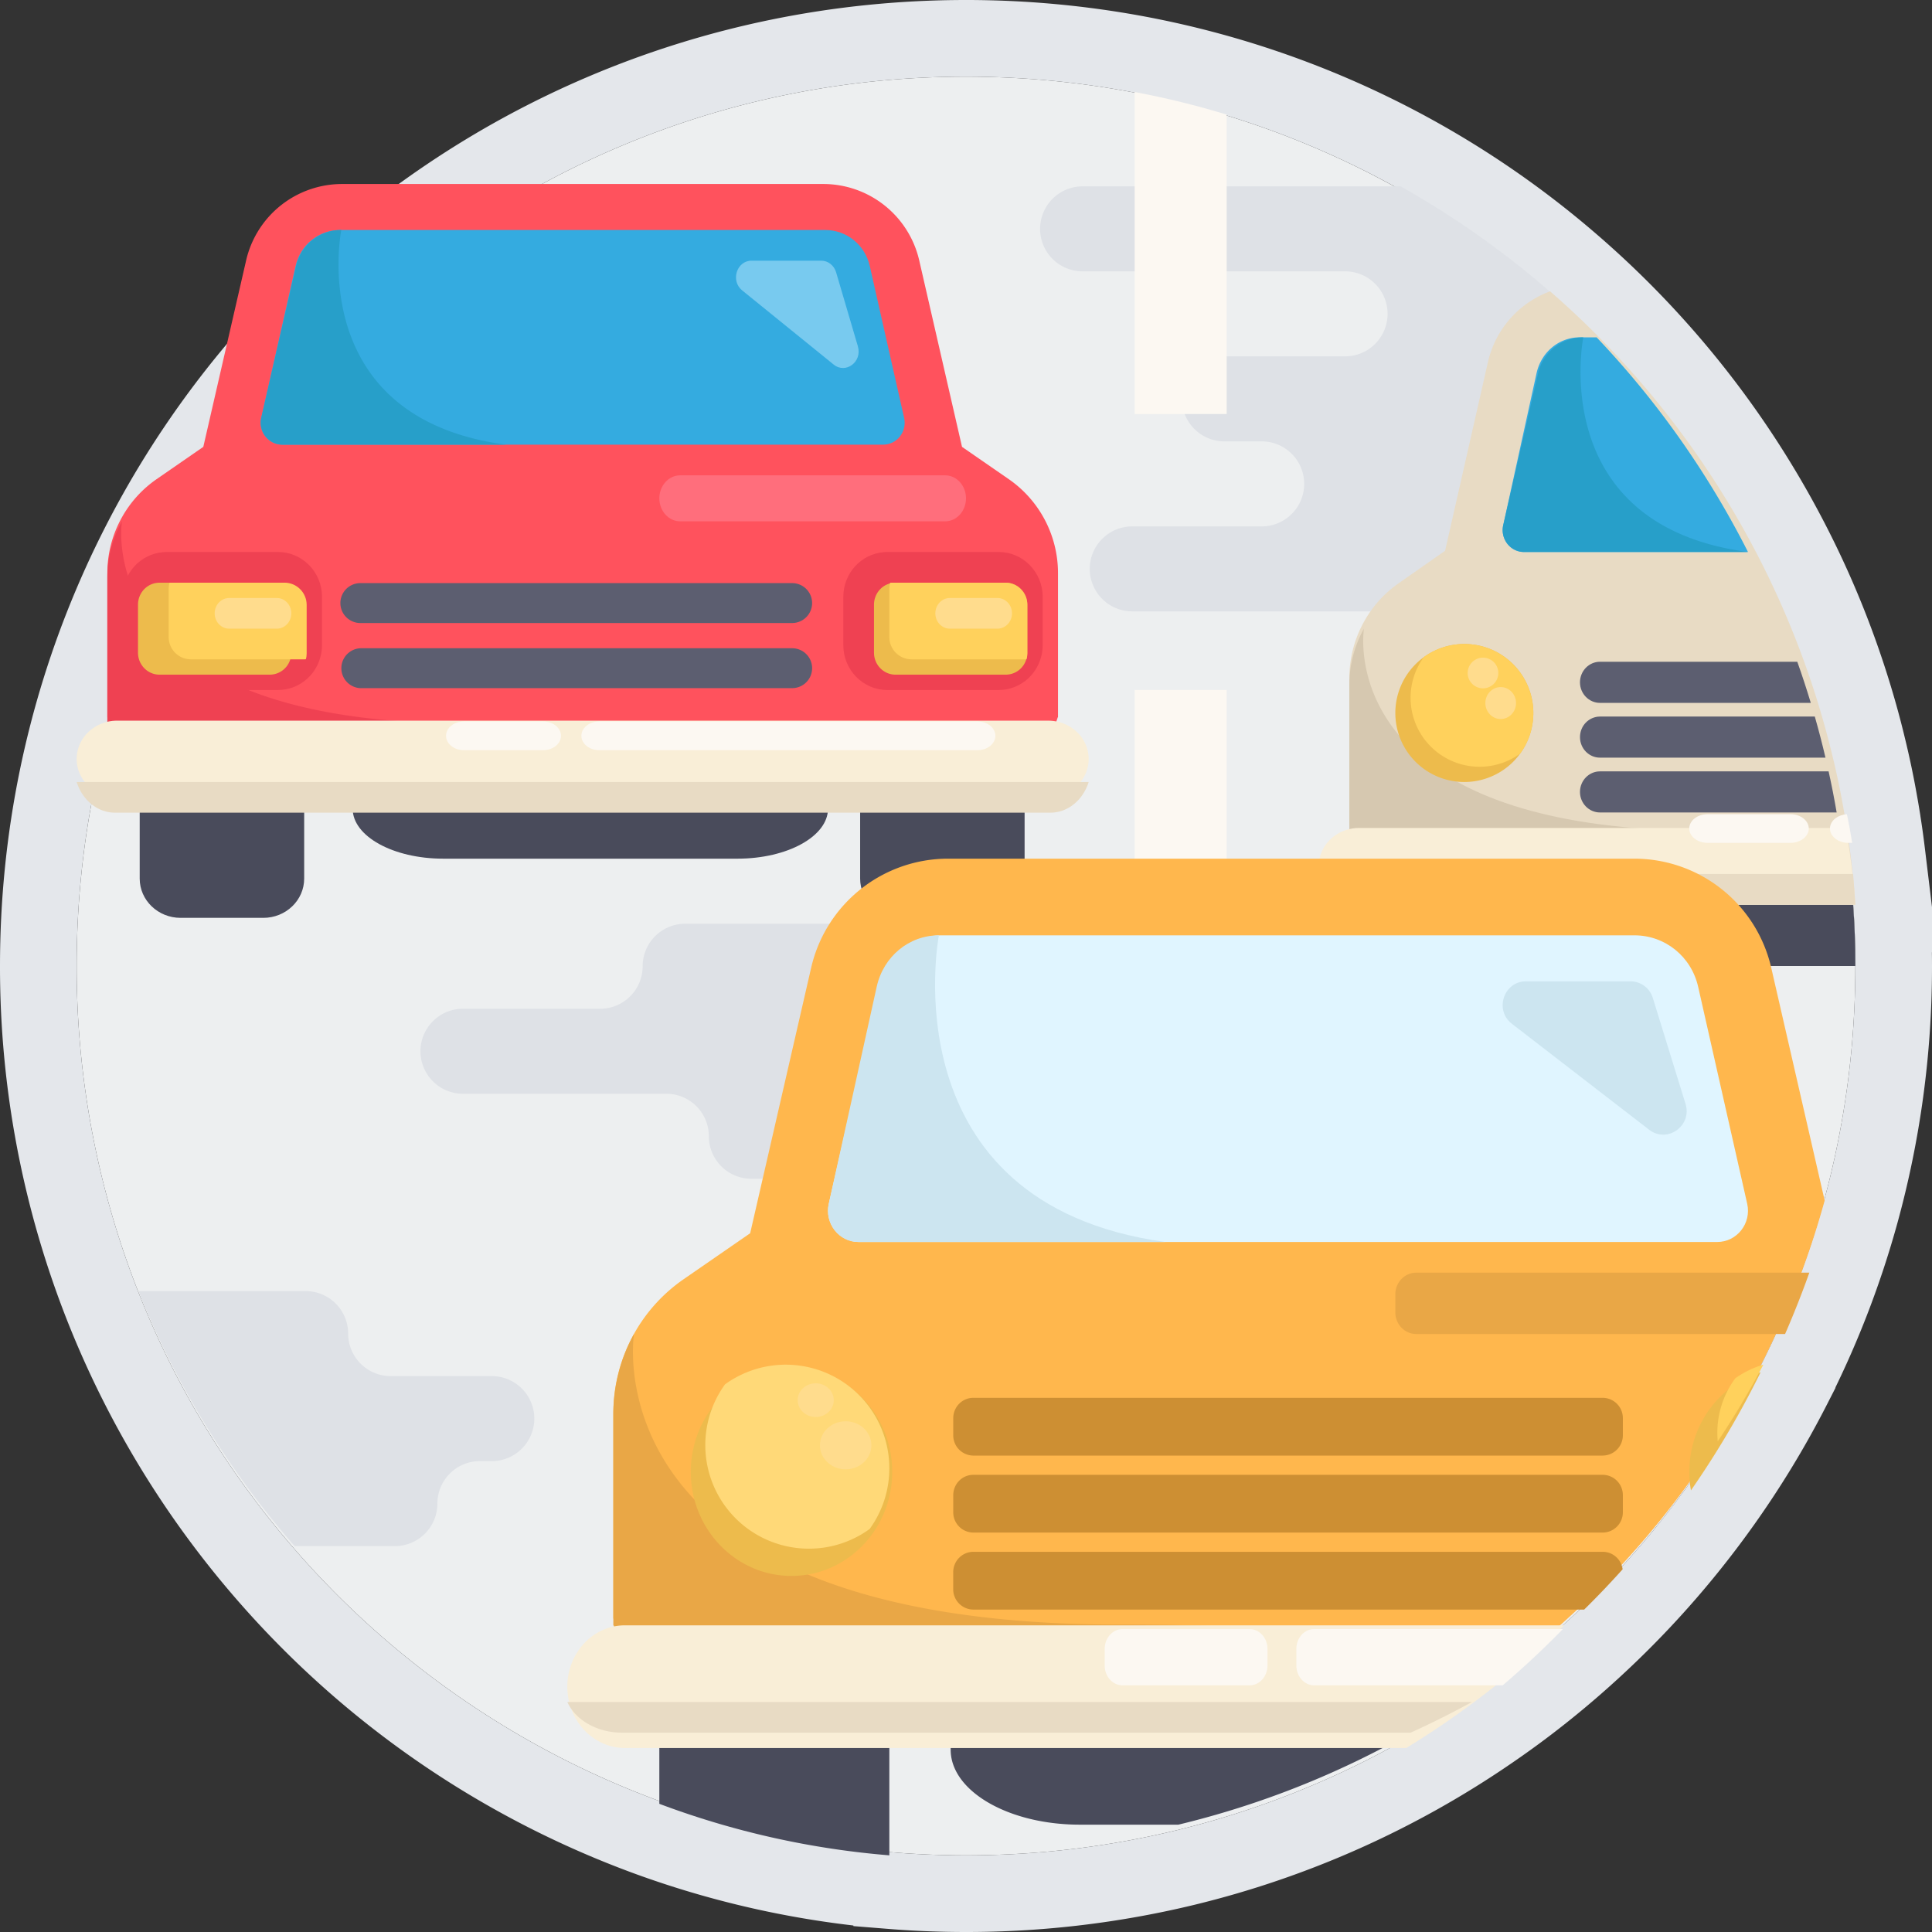 <svg xmlns="http://www.w3.org/2000/svg" xmlns:xlink="http://www.w3.org/1999/xlink" width="126" height="126" viewBox="0 0 126 126">
    <rect x="0" y="0" width="126" height="126" fill="#333333" stroke="none"/>
    <defs>
        <path id="a" d="M116 58v.125a58.056 58.056 0 0 1-2.071 15.291 57.638 57.638 0 0 1-4.226 10.895v.002a57.87 57.87 0 0 1-4.557 7.476 57.996 57.996 0 0 1-8.023 9.027 56.48 56.48 0 0 1-6.35 5.04 57.627 57.627 0 0 1-19.062 8.513A58.167 58.167 0 0 1 58.002 116c-1.566 0-3.116-.062-4.648-.185a57.555 57.555 0 0 1-15.15-3.283 58.093 58.093 0 0 1-23.914-16.408 57.982 57.982 0 0 1-10.18-16.64A57.843 57.843 0 0 1 0 58C0 25.967 25.967 0 58 0c3.639 0 7.199.336 10.653.975 2.093.391 4.147.89 6.155 1.499a57.552 57.552 0 0 1 11.564 4.929 58.25 58.25 0 0 1 24.53 26.792 56.708 56.708 0 0 1 1.635 4.022 57.252 57.252 0 0 1 1.14 3.482 53.604 53.604 0 0 1 .9 3.482c.197.864.372 1.733.526 2.612.05.27.095.54.14.812v.007c.127.769.236 1.548.33 2.33a51.663 51.663 0 0 1 .283 2.958A57.39 57.39 0 0 1 116 58z"/>
    </defs>
    <g fill="none" fill-rule="nonzero">
        <g transform="translate(5 5)">
            <use fill="#EDEFF0" fill-rule="evenodd" xlink:href="#a"/>
            <path stroke="#E4E7EB" stroke-width="5" d="M112.203 84.904v.01l-.274.536a60.357 60.357 0 0 1-4.752 7.796 60.496 60.496 0 0 1-8.365 9.413 60.463 60.463 0 0 1-4.146 3.469 58.896 58.896 0 0 1-2.476 1.788 60.126 60.126 0 0 1-19.89 8.883A60.666 60.666 0 0 1 58 118.5c-1.631 0-3.249-.064-4.844-.192a60.052 60.052 0 0 1-15.807-3.426 60.59 60.59 0 0 1-24.943-17.114A60.48 60.48 0 0 1 1.788 80.41 60.34 60.34 0 0 1-2.5 58C-2.5 24.587 24.587-2.5 58-2.5c3.75 0 7.463.343 11.112 1.018a60.265 60.265 0 0 1 28.285 13.567 60.75 60.75 0 0 1 15.785 21.08 59.155 59.155 0 0 1 1.703 4.193 59.795 59.795 0 0 1 1.191 3.636c.264.899.507 1.81.726 2.725a55.304 55.304 0 0 1 .76 3.622c.046.251.087.49.147.857l.033.202v.008c.116.715.22 1.456.313 2.225a54.261 54.261 0 0 1 .294 3.089c.101 1.405.151 2.832.151 4.278v.131a60.551 60.551 0 0 1-2.16 15.946 60.118 60.118 0 0 1-4.137 10.826z"/>
        </g>
        <g fill="#DEE1E6">
            <path d="M115.887 38.932c-.507.578-1.25.94-2.08.94H73.846A2.773 2.773 0 0 1 71.07 37.1a2.774 2.774 0 0 1 2.776-2.77h8.435c.765 0 1.46-.31 1.962-.812a2.772 2.772 0 0 0-1.961-4.733h-2.355a2.773 2.773 0 1 1 0-5.544h7.793c.765 0 1.46-.31 1.961-.812a2.772 2.772 0 0 0-1.961-4.733H70.607a2.767 2.767 0 0 1-2.774-2.773 2.772 2.772 0 0 1 2.774-2.77h20.736a58.26 58.26 0 0 1 22.915 23.455 56.253 56.253 0 0 1 1.63 3.324zM34.847 92.517a2.776 2.776 0 0 1-2.776 2.773h-.77a2.773 2.773 0 0 0-2.776 2.771 2.774 2.774 0 0 1-2.774 2.773h-6.533A57.946 57.946 0 0 1 9.032 84.202h10.899a2.772 2.772 0 0 1 2.774 2.77 2.776 2.776 0 0 0 2.776 2.774h6.59a2.773 2.773 0 0 1 2.776 2.77zM59.331 68.56a2.773 2.773 0 0 1 2.775-2.772h8.942a2.773 2.773 0 0 0 2.775-2.772 2.773 2.773 0 0 0-2.775-2.772h-26.36a2.773 2.773 0 0 0-2.776 2.772 2.773 2.773 0 0 1-2.774 2.772h-8.942a2.773 2.773 0 0 0-2.775 2.772 2.773 2.773 0 0 0 2.775 2.772h13.258a2.773 2.773 0 0 1 2.775 2.772 2.773 2.773 0 0 0 2.775 2.772h26.36a2.773 2.773 0 0 0 2.775-2.772 2.773 2.773 0 0 0-2.774-2.772H62.106a2.773 2.773 0 0 1-2.775-2.772z"/>
        </g>
        <path fill="#FCF8F2" d="M74 45h6v23h-6z"/>
        <g fill="#494B5B">
            <path d="M17.174 59.86h-5.398c-1.472 0-2.665-1.147-2.665-2.562v-6.193h10.727v6.193c0 1.415-1.193 2.562-2.664 2.562zM64.16 59.86H58.76c-1.471 0-2.664-1.147-2.664-2.562v-6.193h10.726v6.193c0 1.415-1.192 2.562-2.664 2.562z"/>
        </g>
        <path fill="#FF525D" d="M69 37.378v9.404c-.005-.003-.01-.003-.016-.004A32.188 32.188 0 0 1 66.754 52H9.246a32.292 32.292 0 0 1-2.229-5.222c-.005.001-.01.001-.016.004v-9.404c0-1.28.329-2.517.931-3.604a7.45 7.45 0 0 1 2.284-2.527l3.043-2.104 2.792-12.158A6.424 6.424 0 0 1 22.312 12h31.375a6.425 6.425 0 0 1 6.263 4.985l2.79 12.158 3.045 2.104A7.455 7.455 0 0 1 69 37.377z"/>
        <path fill="#34ABE0" d="M57.592 29H18.41c-.906 0-1.576-.853-1.374-1.748l2.24-9.901C19.588 15.967 20.783 15 22.183 15h31.634c1.4 0 2.594.967 2.908 2.35l2.239 9.902c.202.895-.467 1.748-1.372 1.748z"/>
        <path fill="#494B5B" d="M54 52v.741c0 1.8-2.642 3.259-5.902 3.259H28.902C25.642 56 23 54.54 23 52.741V52h31z"/>
        <path fill="#EF4152" d="M8.072 50a32.119 32.119 0 0 1-1.056-2.781c-.005 0-.01 0-.016.004v-9.56c0-1.3.336-2.558.953-3.663 0 0-2.168 13.186 22.46 13.186 15.82 0-5.248 1.64-22.34 2.814z"/>
        <g fill="#5C5E70">
            <path d="M51.658 44.88H23.503a1.303 1.303 0 0 1 0-2.603H51.66c.72 0 1.304.582 1.304 1.3 0 .72-.584 1.302-1.305 1.302zM51.658 40.632H23.503c-.72 0-1.304-.582-1.304-1.301s.584-1.302 1.304-1.302H51.66c.72 0 1.304.583 1.304 1.302 0 .719-.584 1.301-1.305 1.301z"/>
        </g>
        <path fill="#F9EED7" d="M71 49.5c0 .295-.055.58-.156.843a2.49 2.49 0 0 1-.618.925 2.71 2.71 0 0 1-1.868.732H7.644c-1.146 0-2.123-.691-2.488-1.657A2.343 2.343 0 0 1 5 49.5c0-.69.295-1.315.774-1.768A2.713 2.713 0 0 1 7.644 47h60.714C69.818 47 71 48.12 71 49.5z"/>
        <path fill="#78CAEF" d="M55.95 22.593c.296 1.004-.796 1.819-1.582 1.181l-2.912-2.36-3.054-2.475c-.773-.626-.357-1.939.614-1.939h4.544c.443 0 .835.307.968.757l1.423 4.836z"/>
        <path fill="#FF6E7C" d="M61.64 34H44.36c-.75 0-1.36-.672-1.36-1.5s.61-1.5 1.36-1.5h17.28c.75 0 1.36.672 1.36 1.5s-.61 1.5-1.36 1.5z"/>
        <path fill="#E8DBC4" d="M71 51a3.104 3.104 0 0 1-.62 1.117c-.481.546-1.144.883-1.878.883H7.5C6.348 53 5.367 52.166 5 51h66z"/>
        <g fill="#FCF8F2">
            <path d="M63.757 48.924H39.076c-.64 0-1.159-.42-1.159-.937 0-.517.519-.936 1.159-.936h24.68c.64 0 1.16.419 1.16.936 0 .517-.52.937-1.16.937zM35.428 48.924H30.25c-.64 0-1.159-.42-1.159-.937 0-.517.52-.936 1.16-.936h5.176c.64 0 1.159.419 1.159.936 0 .517-.519.937-1.16.937z"/>
        </g>
        <path fill="#279FC9" d="M33 29H18.43a1.429 1.429 0 0 1-1.393-1.748l2.272-9.901A3.012 3.012 0 0 1 22.259 15S19.802 27.247 33 29z"/>
        <path fill="#EF4152" d="M57.865 45C56.285 45 55 43.69 55 42.08v-3.16c0-1.527 1.155-2.793 2.64-2.909.1-.011.18-.011.225-.011h7.27C66.715 36 68 37.31 68 38.92v3.16c0 .27-.036.534-.108.783-.341 1.26-1.47 2.137-2.757 2.137h-7.27z"/>
        <path fill="#EDBB4C" d="M67 39.435v3.13c0 .131-.017.258-.052.377A1.404 1.404 0 0 1 65.595 44h-7.19C57.629 44 57 43.358 57 42.565v-3.13c0-.764.583-1.389 1.321-1.43.027-.005.055-.005.084-.005h7.19c.777 0 1.405.642 1.405 1.435z"/>
        <path fill="#FFD15C" d="M67 39.45v3.164c0 .133-.017.26-.054.381-.027.005-.056.005-.083.005h-7.415c-.8 0-1.448-.65-1.448-1.45v-3.164c0-.133.017-.26.054-.381.027-.005.056-.005.086-.005h7.412c.8 0 1.448.65 1.448 1.45z"/>
        <path fill="#FFDC8D" d="M65.052 41h-3.104c-.523 0-.948-.448-.948-1s.425-1 .948-1h3.104c.523 0 .948.448.948 1s-.425 1-.948 1z"/>
        <path fill="#EF4152" d="M10.865 45C9.285 45 8 43.69 8 42.08v-3.16c0-1.527 1.155-2.793 2.64-2.909.1-.011.18-.011.225-.011h7.27C19.715 36 21 37.31 21 38.92v3.16c0 .27-.036.534-.108.783-.341 1.26-1.47 2.137-2.757 2.137h-7.27z"/>
        <path fill="#EDBB4C" d="M19 39.435v3.13c0 .131-.017.258-.052.377A1.404 1.404 0 0 1 17.595 44h-7.19C9.629 44 9 43.358 9 42.565v-3.13c0-.764.583-1.389 1.321-1.43.027-.005.055-.005.084-.005h7.19c.777 0 1.405.642 1.405 1.435z"/>
        <path fill="#FFD15C" d="M20 39.45v3.164c0 .133-.017.26-.054.381-.027.005-.056.005-.083.005h-7.415c-.8 0-1.448-.65-1.448-1.45v-3.164c0-.133.017-.26.054-.381.027-.005.056-.005.086-.005h7.412c.8 0 1.448.65 1.448 1.45z"/>
        <path fill="#FFDC8D" d="M18.052 41h-3.104c-.523 0-.948-.448-.948-1s.425-1 .948-1h3.104c.523 0 .948.448.948 1s-.425 1-.948 1z"/>
        <path fill="#494B5B" d="M98.268 66h-5.536C91.223 66 90 64.821 90 63.367V57h11v6.367C101 64.82 99.777 66 98.268 66z"/>
        <path fill="#E8DBC4" d="M120.855 57.242c.056.584.105 1.17.145 1.758H90.24a32.077 32.077 0 0 1-.86-1.758 31.87 31.87 0 0 1-1.335-3.435c-.012-.026-.02-.054-.029-.08L88 53.73v-9.496c0-1.292.328-2.54.93-3.639a7.503 7.503 0 0 1 2.28-2.552l3.035-2.123 2.787-12.276A6.447 6.447 0 0 1 101.093 19a58.24 58.24 0 0 1 18.438 30.39 53.75 53.75 0 0 1 .723 3.49c.05.27.094.54.138.813v.007c.127.771.235 1.552.329 2.335.05.4.094.804.134 1.207z"/>
        <path fill="#34ABE0" d="M104.127 22A58.99 58.99 0 0 1 114 36H99.368c-.878 0-1.529-.854-1.333-1.748l2.173-9.903c.303-1.382 1.462-2.349 2.82-2.349h1.1z"/>
        <path fill="#494B5B" d="M121 62.881V63h-12.01c-3.307 0-5.99-1.459-5.99-3.258V59h17.853c.099 1.282.147 2.577.147 3.881z"/>
        <path fill="#D6C8B0" d="M89.072 57a32.12 32.12 0 0 1-1.056-2.782c-.005.002-.01.002-.016.005v-9.56c0-1.3.336-2.558.953-3.663 0 0-2.168 13.186 22.46 13.186 15.82 0-5.248 1.64-22.34 2.814z"/>
        <path fill="#EDBB4C" d="M100 46.5a4.497 4.497 0 0 1-4.5 4.5 4.5 4.5 0 1 1 4.5-4.5z"/>
        <path fill="#FFD15C" d="M100 46.503c0 .985-.318 1.9-.856 2.641a4.501 4.501 0 0 1-6.288-6.288A4.503 4.503 0 0 1 100 46.503z"/>
        <g fill="#FFDC8D" transform="translate(96 43)">
            <ellipse cx="1.871" cy="2.851" rx="1" ry="1.042"/>
            <ellipse cx=".717" cy=".891" rx="1" ry="1"/>
        </g>
        <g fill="#5C5E70">
            <path d="M118.096 45.84h-13.749c-.72 0-1.305-.6-1.305-1.34 0-.37.147-.706.382-.949.237-.243.563-.393.923-.393h12.868c.315.884.606 1.779.881 2.682zM119.053 49.412h-14.705c-.72 0-1.305-.597-1.305-1.339 0-.371.146-.707.38-.947.238-.243.565-.394.925-.394h14.009c.253.885.485 1.779.696 2.68zM119.782 52.987h-15.435c-.72 0-1.305-.6-1.305-1.339 0-.37.147-.705.382-.948.237-.243.563-.393.923-.393h14.91c.196.887.371 1.778.525 2.68z"/>
        </g>
        <path fill="#F9EED7" d="M120.854 57.344c.056.55.106 1.102.146 1.656H88.64c-1.145 0-2.119-.69-2.484-1.656A2.392 2.392 0 0 1 86 56.5c0-.69.295-1.314.774-1.768a2.644 2.644 0 0 1 1.096-.626c.243-.069.503-.107.77-.107h31.749v.007c.127.726.236 1.461.33 2.199.05.378.095.758.135 1.138z"/>
        <path fill="#E8DBC4" d="M120.853 57c.057.664.107 1.33.147 2H88.495c-1.15 0-2.128-.834-2.495-2h34.853z"/>
        <g fill="#FCF8F2">
            <path d="M120.794 54.97h-.242c-.665 0-1.206-.419-1.206-.936 0-.258.135-.494.352-.663.198-.152.46-.25.754-.27.132.618.244 1.243.342 1.87zM116.758 54.97h-5.385c-.666 0-1.205-.419-1.205-.936 0-.517.54-.937 1.205-.937h5.385c.665 0 1.205.42 1.205.937 0 .517-.54.937-1.205.937z"/>
        </g>
        <path fill="#279FC9" d="M114 36H99.43a1.429 1.429 0 0 1-1.393-1.748l2.272-9.901a3.012 3.012 0 0 1 2.95-2.351S100.802 34.246 114 36z"/>
        <path fill="#494B5B" d="M58 111v10a55.4 55.4 0 0 1-15-3.36V111h15z"/>
        <path fill="#FFB74D" d="M119 78.294a57.206 57.206 0 0 1-4.204 10.822v.003a57.466 57.466 0 0 1-4.534 7.426 57.629 57.629 0 0 1-7.982 8.967 56.192 56.192 0 0 1-6.317 5.007A56.545 56.545 0 0 1 92.01 113H43.201a48.495 48.495 0 0 1-1.234-2.481 53.316 53.316 0 0 1-.78-1.797 33.978 33.978 0 0 1-.285-.708c-.01-.02-.016-.044-.026-.068-.092-.233-.179-.468-.266-.703-.026-.068-.052-.134-.075-.202l-.224-.63c-.087-.245-.17-.49-.25-.737-.011-.037-.026-.077-.037-.115-.01.002-.017.002-.024.005v-13.4c0-1.825.469-3.589 1.328-5.136a10.605 10.605 0 0 1 3.255-3.6l4.341-2.999 3.98-17.325A9.16 9.16 0 0 1 61.837 56h44.744a9.162 9.162 0 0 1 8.932 7.104L119 78.294z"/>
        <path fill="#E0F5FF" d="M111.988 81H56.014c-1.294 0-2.252-1.218-1.962-2.497l3.2-14.145C57.697 62.382 59.404 61 61.404 61h45.19c2 0 3.708 1.382 4.156 3.358l3.197 14.145c.29 1.279-.667 2.497-1.96 2.497z"/>
        <path fill="#494B5B" d="M92 113a58.072 58.072 0 0 1-15.149 6h-6.426c-4.653 0-8.425-2.189-8.425-4.89V113h30z"/>
        <path fill="#E9A746" d="M41.516 110a46.758 46.758 0 0 1-1.493-3.998c-.007.002-.015.002-.023.006V92.266c0-1.87.475-3.678 1.347-5.266 0 0-3.065 18.955 31.754 18.955 22.366 0-7.42 2.358-31.585 4.045z"/>
        <g fill="#EDBB4C">
            <path d="M114.729 89.528c.03-.012.061-.021.092-.031v.002a60.11 60.11 0 0 1-4.542 7.7 6.825 6.825 0 0 1-.106-1.21c0-2.257 1.066-4.259 2.708-5.493.06-.046.123-.09.184-.134a6.636 6.636 0 0 1 1.065-.602c.134-.061.27-.117.413-.166a2.59 2.59 0 0 1 .186-.066zM58.187 95.99a6.913 6.913 0 0 1-1.248 3.981c-1.195 1.7-3.134 2.806-5.32 2.806-3.628 0-6.567-3.04-6.567-6.788 0-2.26 1.07-4.262 2.713-5.497a6.399 6.399 0 0 1 3.853-1.29c3.628 0 6.57 3.04 6.57 6.787z"/>
        </g>
        <path fill="#FFD978" d="M58 95.754c0 1.48-.477 2.85-1.284 3.962A6.724 6.724 0 0 1 52.754 101a6.752 6.752 0 0 1-5.47-10.716A6.755 6.755 0 0 1 58 95.754z"/>
        <g fill="#FFDC8D" transform="translate(52 90)">
            <ellipse cx="3.152" cy="4.259" rx="1.678" ry="1.566"/>
            <ellipse cx="1.199" cy="1.315" rx="1.177" ry="1.099"/>
        </g>
        <path fill="#FFD15C" d="M114.913 89.026A.655.655 0 0 1 115 89a52.838 52.838 0 0 1-2.973 5 5.952 5.952 0 0 1 1.146-4.111c.001-.002.004-.002.004-.005a6.322 6.322 0 0 1 1.172-.652c.127-.054.256-.104.389-.148.057-.021.115-.04.175-.058z"/>
        <g fill="#CD8F33">
            <path d="M104.53 94.929H63.476a1.32 1.32 0 0 1-1.308-1.33v-1.106c0-.735.586-1.33 1.308-1.33h41.054a1.32 1.32 0 0 1 1.308 1.33v1.105a1.32 1.32 0 0 1-1.308 1.33zM104.53 99.95H63.476a1.32 1.32 0 0 1-1.308-1.33v-1.106c0-.735.586-1.33 1.308-1.33h41.054a1.32 1.32 0 0 1 1.308 1.33v1.106a1.32 1.32 0 0 1-1.308 1.33zM105.824 102.344a58.081 58.081 0 0 1-2.508 2.628h-39.84a1.322 1.322 0 0 1-1.31-1.33v-1.106c0-.734.588-1.33 1.31-1.33h41.054c.66 0 1.205.496 1.294 1.138z"/>
        </g>
        <path fill="#F9EED7" d="M102 106a58.795 58.795 0 0 1-3.96 3.528 56.554 56.554 0 0 1-2.37 1.821A56.25 56.25 0 0 1 91.712 114H40.757c-1.629 0-3.016-1.106-3.535-2.65A4.179 4.179 0 0 1 37 110a4.13 4.13 0 0 1 1.1-2.83c.43-.457.965-.806 1.562-.997a3.53 3.53 0 0 1 1.095-.173H102z"/>
        <path fill="#CCE5F0" d="M109.926 71.99c.443 1.435-1.194 2.598-2.374 1.688l-4.368-3.372-4.581-3.536c-1.16-.895-.535-2.77.922-2.77h6.814c.666 0 1.254.438 1.453 1.081l2.134 6.909z"/>
        <path fill="#E9A746" d="M118 83a61.653 61.653 0 0 1-1.582 4H92.366C91.612 87 91 86.367 91 85.587v-1.174c0-.78.612-1.413 1.366-1.413H118z"/>
        <path fill="#E8DBC4" d="M96 111a60.939 60.939 0 0 1-3.997 2H40.568c-1.643 0-3.044-.834-3.568-2h59z"/>
        <g fill="#FCF8F2">
            <path d="M101.928 106.245a59.3 59.3 0 0 1-3.925 3.667H85.705c-.64 0-1.16-.58-1.16-1.296v-1.076c0-.716.52-1.296 1.16-1.296h16.223zM81.502 109.912h-8.297c-.64 0-1.16-.58-1.16-1.295v-1.076c0-.715.52-1.295 1.16-1.295h8.297c.64 0 1.16.58 1.16 1.295v1.076c0 .716-.52 1.295-1.16 1.295z"/>
        </g>
        <path fill="#CCE5F0" d="M76 81H55.966c-1.262 0-2.198-1.218-1.915-2.497l3.124-14.145C57.611 62.382 59.278 61 61.231 61c0 0-3.379 17.495 14.769 20z"/>
        <path fill="#FCF8F2" d="M80 7.475V27h-6V6c2.04.385 4.043.876 6 1.475z"/>
    </g>
</svg>
